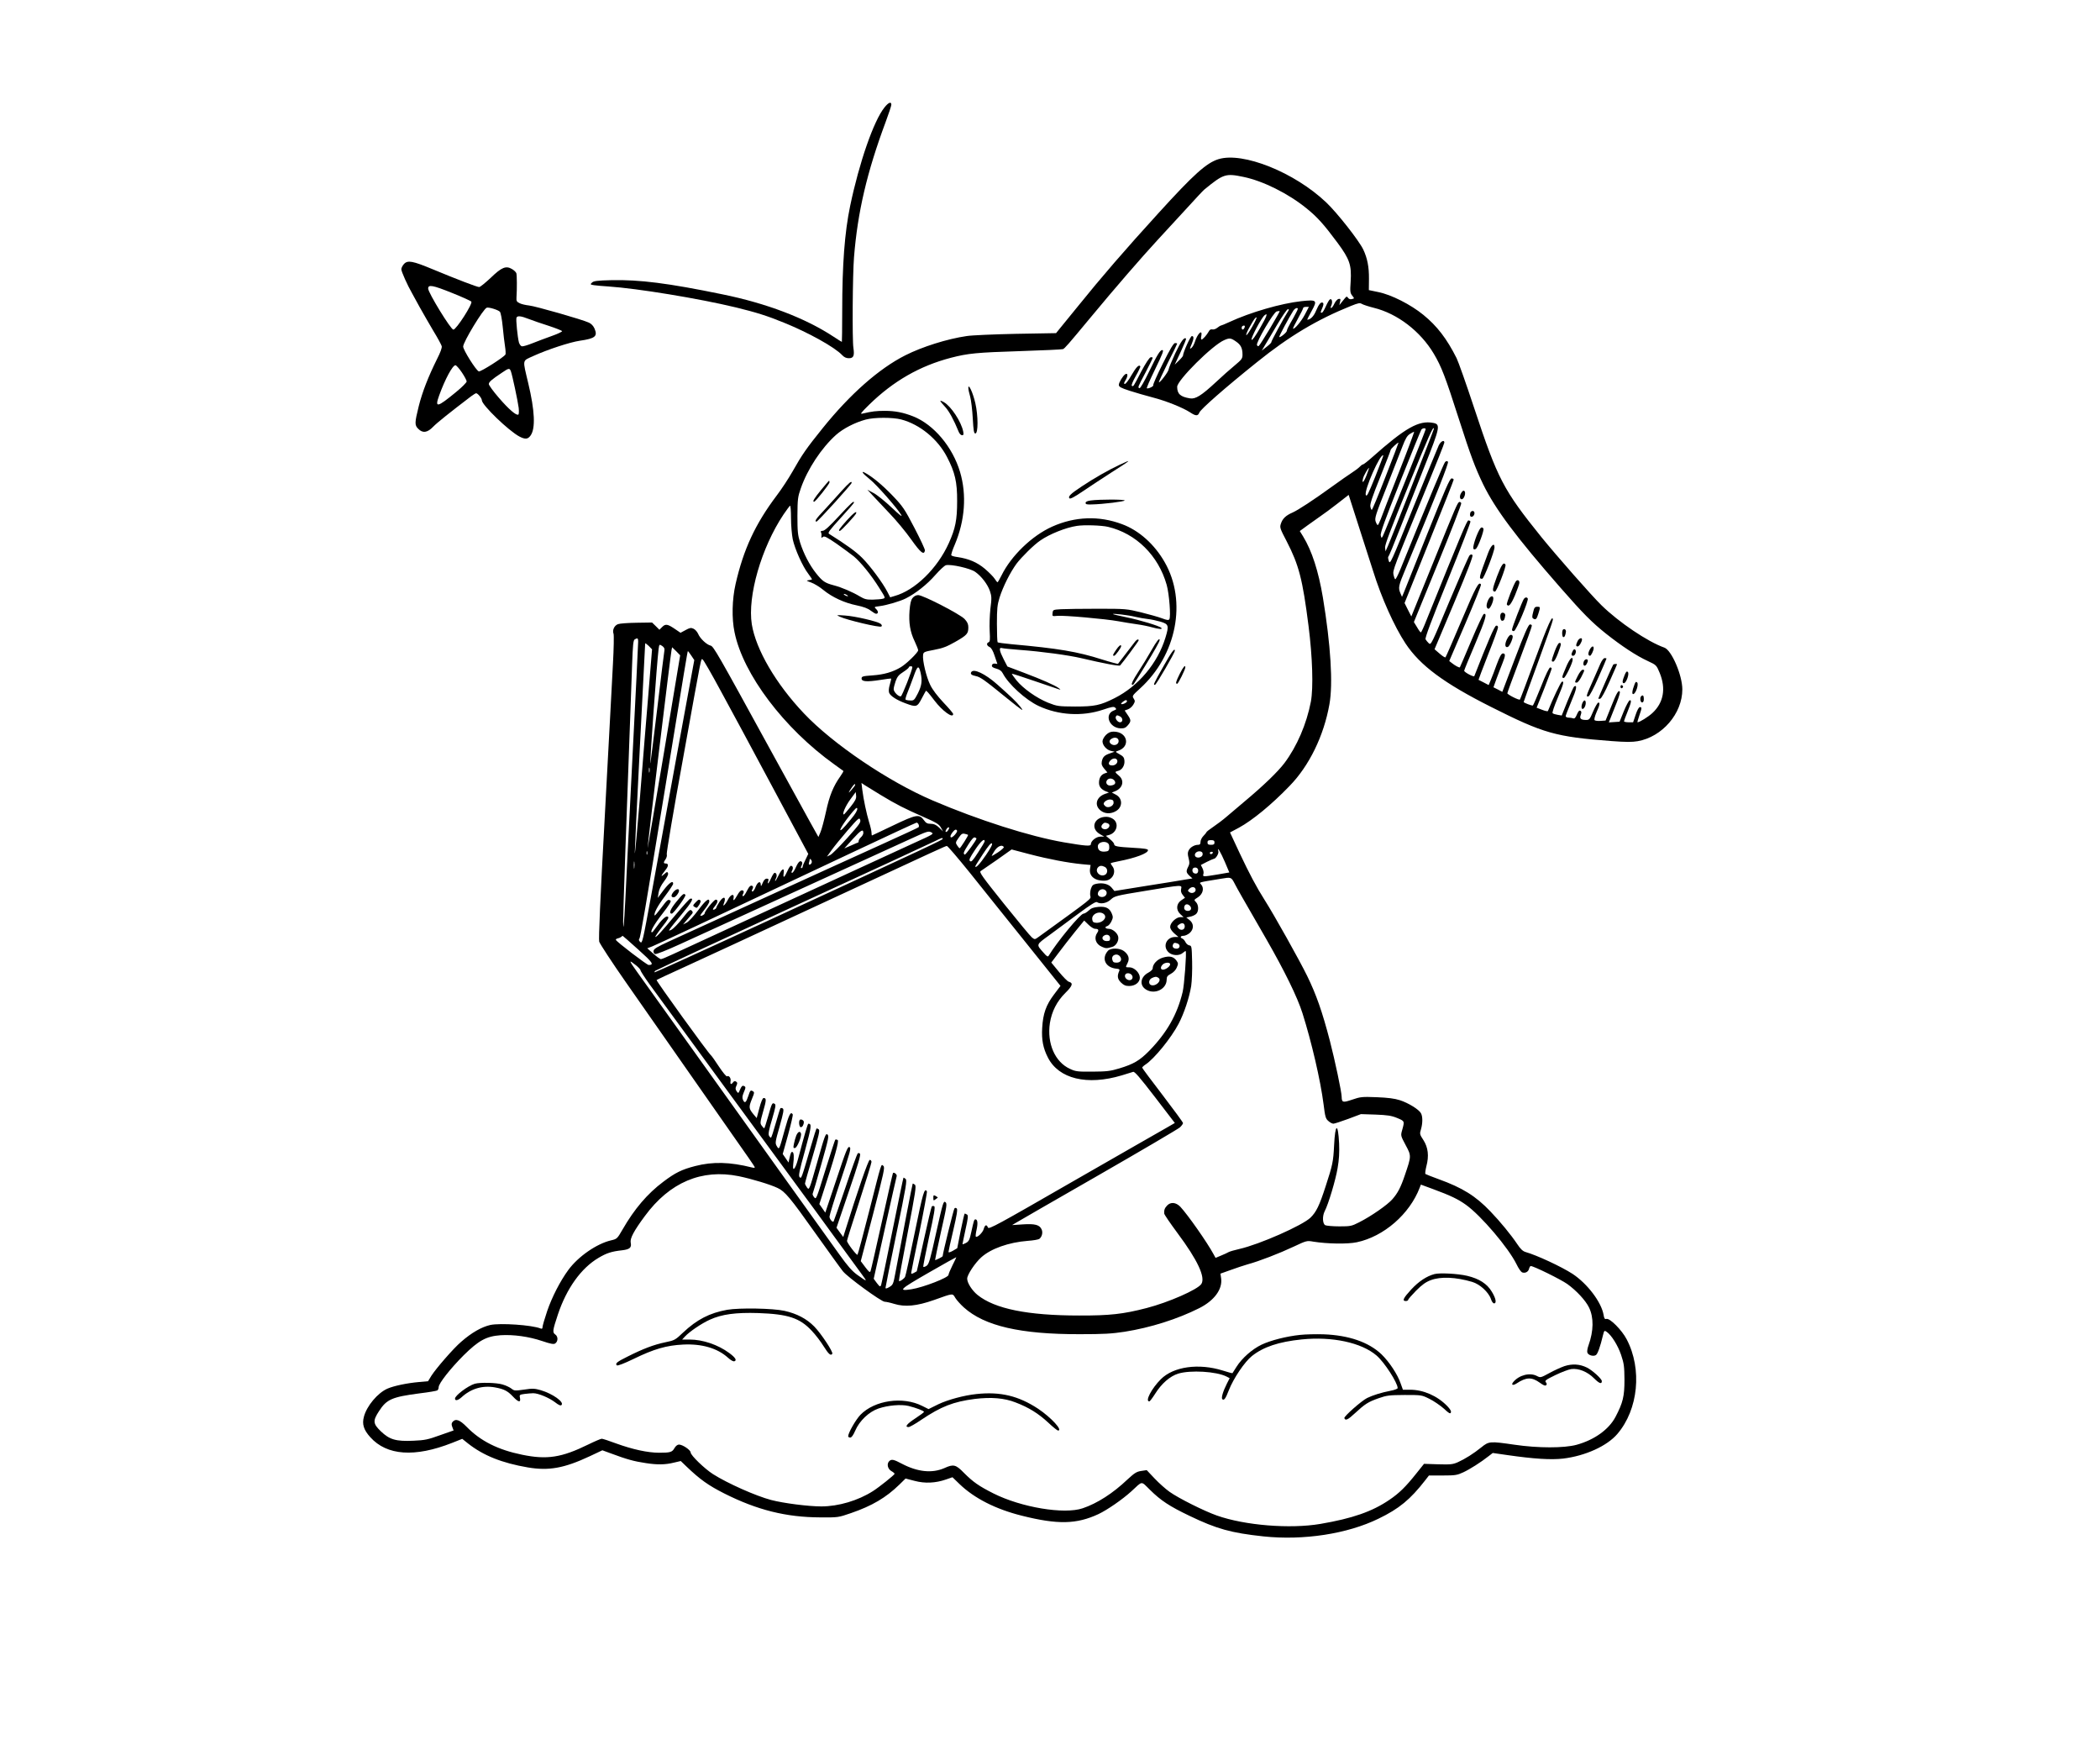 <?xml version="1.0" standalone="no"?>
<!DOCTYPE svg PUBLIC "-//W3C//DTD SVG 20010904//EN"
 "http://www.w3.org/TR/2001/REC-SVG-20010904/DTD/svg10.dtd">
<svg version="1.0" xmlns="http://www.w3.org/2000/svg"
 width="1800pt" height="1500pt" viewBox="0 0 1800 1500"
 preserveAspectRatio="xMidYMid meet">

<g transform="translate(0,1500) scale(0.1,-0.1)"
fill="#000000" stroke="none">
<path d="M7581 14079 c-92 -114 -216 -471 -294 -844 -47 -225 -68 -502 -68
-897 0 -148 -2 -268 -3 -268 -2 0 -34 20 -72 45 -241 159 -575 286 -954 363
-466 96 -708 126 -949 121 -124 -3 -153 -7 -167 -21 -16 -15 -15 -17 17 -22
19 -3 75 -8 124 -11 251 -17 774 -103 1090 -179 176 -43 270 -72 416 -132 210
-85 435 -210 498 -278 17 -18 35 -26 57 -26 40 0 49 21 39 88 -11 66 -7 632 5
777 31 388 111 729 271 1159 27 72 49 139 49 149 0 29 -25 19 -59 -24z"/>
<path d="M10444 13636 c-104 -33 -211 -129 -513 -461 -289 -317 -492 -552
-691 -799 -80 -99 -155 -191 -167 -205 l-21 -26 -344 -6 c-188 -4 -379 -12
-422 -19 -166 -24 -382 -92 -526 -165 -226 -114 -475 -334 -709 -625 -137
-170 -177 -227 -258 -371 -33 -58 -93 -150 -135 -205 -184 -244 -285 -461
-353 -759 -30 -132 -34 -294 -9 -413 73 -360 424 -824 854 -1132 41 -30 77
-55 79 -57 2 -2 -9 -22 -26 -46 -60 -84 -94 -167 -123 -303 -16 -73 -37 -152
-47 -175 l-18 -42 -72 129 c-62 112 -181 328 -343 624 -449 820 -484 881 -509
887 -34 8 -90 60 -107 101 -8 18 -26 38 -40 44 -21 10 -32 8 -68 -12 l-43 -23
-44 30 c-66 45 -84 49 -113 20 l-24 -24 -31 31 -32 31 -132 -2 c-73 -1 -144
-6 -160 -12 -32 -12 -50 -51 -38 -83 4 -13 2 -126 -5 -253 -6 -126 -38 -707
-69 -1290 -41 -742 -55 -1070 -49 -1095 6 -19 109 -177 230 -350 121 -173 341
-488 489 -700 148 -212 346 -494 439 -628 94 -133 173 -247 175 -254 2 -7 -5
-8 -25 -3 -187 47 -334 51 -485 12 -116 -30 -171 -57 -274 -135 -136 -102
-247 -232 -349 -409 -46 -80 -48 -81 -99 -93 -123 -29 -281 -138 -366 -254
-69 -94 -140 -232 -181 -352 -22 -65 -40 -127 -40 -138 0 -13 -5 -16 -17 -11
-76 30 -344 48 -430 30 -75 -17 -161 -66 -250 -144 -66 -56 -216 -229 -256
-292 l-28 -46 -77 -7 c-104 -9 -217 -33 -272 -57 -83 -37 -177 -148 -201 -241
-17 -63 -2 -112 55 -175 142 -158 382 -174 700 -49 l88 35 50 -40 c131 -103
290 -167 513 -205 179 -30 310 -7 530 96 l108 51 71 -26 c139 -52 201 -69 303
-84 96 -15 166 -14 238 4 l60 14 50 -48 c116 -111 187 -161 323 -230 282 -142
531 -204 822 -205 154 -1 155 -1 265 37 180 62 299 132 414 244 l53 52 77 -20
c89 -24 182 -19 270 12 l55 19 61 -59 c127 -122 310 -215 535 -271 307 -77
468 -73 655 14 76 36 205 125 282 195 100 92 80 91 160 13 93 -92 168 -141
337 -222 235 -113 357 -147 636 -177 343 -36 718 21 986 152 176 85 272 164
401 330 l31 40 119 0 c107 0 123 3 175 27 56 26 151 86 218 139 l35 27 125
-18 c229 -33 373 -42 479 -30 189 23 375 107 464 211 180 210 214 556 80 811
-41 79 -144 183 -174 175 -14 -4 -19 3 -24 35 -19 109 -139 267 -266 351 -96
62 -306 160 -405 188 -22 7 -42 26 -69 67 -53 79 -146 193 -230 280 -127 133
-240 203 -445 277 -58 21 -108 41 -112 44 -4 4 0 33 8 66 24 89 15 161 -25
224 -33 50 -33 54 -21 94 15 51 15 109 0 136 -17 33 -109 89 -180 112 -47 15
-102 22 -200 26 -126 5 -140 3 -210 -21 -80 -27 -89 -25 -90 24 0 41 -58 314
-101 480 -65 249 -116 395 -194 555 -67 137 -283 523 -367 655 -68 107 -129
222 -212 398 l-83 178 77 41 c115 63 278 196 433 357 169 173 294 430 342 700
32 176 11 511 -56 916 -38 226 -94 399 -169 522 l-29 47 67 49 c37 27 88 63
114 81 26 17 90 65 143 106 l95 74 84 -262 c47 -144 103 -319 125 -389 72
-232 182 -476 278 -622 126 -190 330 -341 733 -544 453 -228 551 -256 1035
-293 119 -9 176 -9 222 -1 211 37 383 237 383 444 0 122 -92 336 -154 358
-142 50 -390 217 -539 363 -88 86 -382 421 -514 583 -328 407 -375 497 -578
1110 -67 203 -135 395 -150 425 -84 167 -167 275 -285 371 -109 89 -275 173
-386 195 l-81 17 1 96 c1 103 -14 178 -49 252 -37 77 -223 314 -317 403 -271
258 -715 436 -924 371z m214 -152 c166 -34 384 -142 540 -269 92 -74 148 -136
266 -295 105 -142 122 -192 113 -334 -6 -84 -4 -97 13 -119 20 -25 20 -25 -2
-30 -13 -4 -26 0 -33 10 -13 17 -10 19 -55 -37 l-20 -25 6 28 c6 25 4 28 -12
25 -11 -2 -27 -20 -37 -41 -9 -20 -22 -37 -27 -37 -6 0 -5 10 2 24 12 28 4 61
-13 50 -6 -3 -22 -31 -35 -60 -13 -30 -28 -54 -34 -54 -13 0 -13 1 5 43 10 24
11 38 4 42 -16 11 -35 -12 -59 -69 -18 -45 -48 -76 -75 -76 -2 0 14 32 36 72
53 96 48 101 -86 87 -174 -19 -437 -95 -620 -180 -35 -16 -66 -29 -70 -29 -4
0 -18 -9 -31 -19 -13 -11 -33 -17 -43 -14 -13 3 -23 -3 -31 -19 -15 -28 -51
-68 -61 -68 -5 0 -6 14 -2 30 12 64 -33 22 -56 -52 -7 -20 -19 -42 -27 -48
-18 -16 -18 -11 1 33 19 46 19 67 1 67 -12 0 -76 -141 -76 -168 0 -4 -16 -24
-35 -42 l-36 -35 51 109 c28 60 49 111 46 114 -16 15 -42 -20 -92 -125 -30
-65 -56 -127 -57 -138 -1 -20 -76 -119 -84 -111 -2 2 32 76 76 165 45 88 81
163 81 166 0 3 -8 5 -18 5 -12 0 -41 -48 -105 -176 -48 -96 -85 -179 -82 -185
6 -9 -41 -32 -55 -27 -4 2 26 71 66 153 72 149 82 175 66 175 -18 0 -43 -40
-112 -183 -42 -87 -76 -146 -83 -144 -16 6 -16 7 53 137 33 63 60 119 60 123
0 5 -8 7 -17 5 -11 -2 -42 -49 -81 -122 -70 -135 -67 -130 -81 -122 -5 4 9 39
34 83 24 42 42 80 39 84 -11 18 -36 -8 -76 -77 -23 -41 -48 -74 -56 -74 -11 0
-9 9 8 36 20 35 17 61 -6 46 -20 -14 -54 -70 -54 -90 0 -17 16 -26 93 -51 50
-16 139 -42 197 -57 113 -29 258 -87 321 -128 48 -32 67 -33 79 -2 11 29 218
211 495 433 277 223 516 365 804 481 65 26 77 28 95 17 12 -7 58 -22 102 -33
203 -50 400 -202 514 -394 66 -112 97 -192 216 -563 101 -315 138 -412 206
-554 105 -215 284 -454 662 -886 195 -223 270 -298 391 -395 135 -107 261
-190 359 -235 73 -34 74 -35 102 -102 55 -134 33 -255 -62 -343 -35 -33 -111
-80 -128 -80 -3 0 4 25 15 57 23 67 23 73 5 73 -9 0 -23 -26 -36 -65 l-22 -65
-39 0 c-21 0 -39 4 -39 9 0 4 14 41 30 81 32 79 37 104 18 98 -7 -3 -30 -45
-50 -94 l-36 -89 -46 -3 -46 -3 19 48 c10 26 33 83 50 126 17 43 29 83 25 89
-11 18 -27 -9 -75 -130 l-47 -117 -42 -3 c-24 -2 -47 1 -52 6 -5 5 1 32 16 67
29 63 33 89 14 83 -7 -3 -26 -37 -43 -76 -28 -66 -32 -72 -60 -72 -45 0 -58
12 -46 42 9 25 6 38 -11 38 -4 0 -15 -16 -23 -36 -11 -26 -19 -34 -31 -30 -8
3 -27 6 -40 6 -13 0 -24 6 -24 13 0 6 23 64 49 127 44 102 52 144 24 127 -5
-3 -31 -60 -58 -127 l-49 -122 -35 6 c-19 3 -38 9 -43 14 -5 5 14 61 42 127
52 124 59 149 38 143 -10 -3 -78 -146 -120 -251 -2 -5 -25 0 -50 10 l-47 18
65 163 c35 90 64 167 64 173 0 5 -6 9 -13 9 -8 0 -40 -65 -77 -161 -35 -88
-67 -162 -71 -165 -7 -4 -79 23 -79 30 0 3 56 158 125 346 69 188 125 348 125
357 0 54 -41 -36 -151 -335 -69 -188 -128 -344 -131 -347 -8 -8 -108 43 -108
54 0 5 47 133 105 286 58 152 105 283 105 292 0 8 -7 13 -17 11 -13 -2 -47
-79 -127 -290 l-109 -287 -38 20 -38 19 28 78 c16 42 38 101 50 130 26 64 26
82 3 82 -13 0 -26 -23 -52 -92 -18 -51 -42 -112 -52 -136 l-18 -43 -42 22
c-24 12 -44 22 -45 23 -1 1 36 98 82 216 47 117 85 222 85 232 0 13 -6 18 -16
16 -14 -3 -71 -135 -187 -432 -4 -11 -87 33 -87 46 0 5 43 110 96 234 88 208
104 262 72 252 -6 -2 -55 -105 -107 -229 -52 -123 -96 -226 -98 -228 -4 -5
-41 14 -69 37 l-22 17 139 323 c76 178 137 328 133 333 -18 29 -42 -15 -164
-303 -73 -172 -136 -317 -140 -321 -4 -4 -26 10 -50 31 l-44 38 168 398 c120
286 164 402 157 409 -8 8 -15 7 -25 -3 -8 -8 -85 -185 -172 -392 -154 -369
-158 -378 -177 -361 -10 10 -23 25 -28 34 -6 12 48 156 191 509 110 271 197
496 194 501 -3 5 -11 9 -18 9 -12 0 -59 -112 -360 -857 -22 -57 -44 -103 -47
-103 -4 0 -19 20 -33 45 l-27 44 206 503 c113 276 203 508 200 516 -3 7 -11
12 -17 10 -15 -5 -31 -43 -215 -498 -74 -184 -149 -368 -166 -409 l-30 -74
-29 57 -29 58 210 523 c116 288 211 528 211 534 0 6 -8 11 -18 11 -15 0 -55
-93 -207 -472 -104 -260 -195 -489 -203 -508 l-15 -35 -13 30 c-21 48 -17 65
42 206 272 654 374 913 365 922 -8 8 -15 7 -25 -3 -11 -13 -130 -296 -382
-917 -21 -51 -41 -90 -45 -87 -5 3 -11 20 -15 39 -7 39 -1 53 280 739 86 209
156 385 156 393 0 27 -30 12 -48 -24 -10 -21 -108 -260 -218 -531 -192 -476
-199 -492 -210 -460 -6 18 -8 35 -4 38 5 3 49 109 98 235 50 127 145 367 211
535 136 342 140 364 74 376 -122 23 -237 -42 -522 -295 -38 -34 -73 -61 -78
-61 -6 0 -18 -9 -28 -20 -10 -11 -41 -34 -69 -52 -28 -18 -98 -67 -156 -109
-174 -126 -303 -210 -350 -231 -58 -25 -87 -52 -101 -96 -11 -32 -8 -41 50
-152 104 -202 136 -323 187 -725 34 -268 42 -529 20 -648 -37 -192 -119 -383
-227 -527 -57 -75 -178 -192 -343 -330 -48 -41 -116 -98 -150 -127 -33 -29
-87 -69 -118 -90 -31 -21 -57 -41 -57 -45 -1 -4 -12 -18 -26 -32 -14 -14 -25
-37 -25 -51 0 -18 -5 -25 -20 -25 -31 0 -67 -20 -81 -47 -10 -19 -10 -33 -1
-68 9 -36 9 -49 -3 -72 -20 -39 -19 -50 10 -78 l26 -23 -68 -11 c-37 -7 -188
-31 -334 -54 l-267 -43 -23 28 c-26 32 -76 45 -131 34 -27 -5 -37 -13 -46 -39
-7 -19 -10 -47 -7 -63 6 -31 36 -7 -442 -353 -33 -24 -34 -24 -58 -5 -13 10
-121 141 -240 289 -185 231 -214 271 -199 280 9 6 72 49 141 97 l124 88 152
-40 c168 -44 335 -75 450 -86 l75 -7 -5 -33 c-7 -45 17 -80 66 -95 21 -6 55
-9 74 -5 58 11 86 77 52 122 -8 10 -15 22 -15 25 0 3 30 11 68 18 145 28 252
68 252 95 0 10 -31 15 -122 20 -141 8 -168 13 -168 31 0 8 -16 27 -36 43 l-35
29 26 7 c66 17 89 96 39 135 -15 12 -41 21 -61 21 -104 0 -141 -98 -56 -148
l38 -22 -33 0 c-36 0 -82 -37 -82 -65 0 -19 -41 -16 -230 16 -295 51 -733 191
-1126 359 -381 163 -855 484 -1103 746 -241 254 -412 548 -447 764 -38 241 82
657 272 941 26 38 51 72 56 75 4 3 8 -44 8 -105 0 -60 7 -143 15 -183 18 -83
84 -232 133 -295 17 -24 32 -45 32 -47 0 -3 -12 -6 -27 -8 -25 -3 -23 -5 19
-20 26 -9 74 -38 105 -64 77 -63 182 -111 286 -132 58 -12 96 -26 120 -45 20
-15 40 -27 46 -27 20 0 21 20 2 39 -20 20 -20 20 27 26 63 8 178 42 227 67 85
43 183 121 250 198 39 44 80 83 93 86 42 11 210 -27 251 -57 55 -39 106 -107
126 -164 15 -45 16 -61 4 -153 -6 -57 -9 -142 -6 -191 4 -72 3 -90 -9 -95 -21
-8 -17 -30 8 -41 15 -7 29 -31 44 -77 l23 -68 -22 3 c-13 1 -23 -4 -25 -15 -2
-12 7 -20 37 -28 29 -8 45 -19 56 -40 48 -93 196 -228 307 -280 171 -80 375
-92 553 -32 77 26 92 28 104 17 12 -12 11 -16 -12 -24 -84 -32 -40 -149 57
-153 31 -1 44 4 63 26 29 34 29 45 -2 90 l-25 37 28 10 c15 5 36 23 46 40 16
27 16 32 3 53 -14 21 -12 25 54 85 314 285 405 747 212 1083 -87 153 -221 273
-366 326 -197 74 -403 66 -598 -21 -174 -78 -352 -250 -435 -419 -16 -32 -31
-58 -34 -58 -3 0 -14 14 -25 31 -11 17 -49 55 -84 85 -67 56 -139 86 -234 100
-26 3 -50 10 -53 15 -3 5 10 47 30 92 87 206 103 426 45 622 -64 215 -225 406
-400 476 -85 34 -158 48 -244 48 -74 0 -109 -4 -190 -23 -26 -7 -19 3 55 76
207 202 433 332 701 402 148 38 218 45 594 57 193 6 357 14 366 17 16 7 39 33
234 268 218 263 435 513 574 664 54 58 163 177 244 265 80 88 152 165 159 170
165 135 183 141 336 109z m526 -1181 c-31 -59 -91 -129 -101 -119 -2 2 17 40
42 85 25 45 45 86 45 91 0 6 11 10 25 10 l24 0 -35 -67z m-74 18 c-11 -22 -33
-63 -50 -91 -16 -28 -30 -57 -30 -65 0 -14 -58 -61 -65 -53 -4 4 84 168 121
226 8 12 21 22 29 22 13 0 12 -7 -5 -39z m-72 7 c-34 -52 -143 -254 -141 -260
2 -4 -16 -22 -40 -40 l-42 -33 25 42 c14 22 61 102 105 177 44 74 86 136 94
136 11 0 11 -4 -1 -22z m-152 -142 c-48 -80 -91 -148 -97 -151 -5 -4 -12 0
-15 8 -9 23 142 281 169 288 12 3 24 4 26 3 2 -2 -36 -68 -83 -148z m-87 0
c-39 -68 -65 -104 -71 -98 -10 10 83 187 111 210 32 26 20 -8 -40 -112z m-67
12 c-25 -44 -48 -76 -50 -70 -2 7 11 38 29 69 38 68 49 83 59 83 5 0 -12 -37
-38 -82z m-62 5 c-1 -18 -18 -35 -24 -24 -4 6 -4 16 -1 21 7 12 25 13 25 3z
m-77 -129 c42 -28 57 -57 57 -113 0 -34 -6 -42 -67 -93 -38 -31 -110 -95 -161
-143 -124 -115 -175 -147 -222 -139 -82 13 -110 38 -110 99 0 56 302 357 403
400 45 20 57 19 100 -11z m-2868 -669 c159 -42 312 -167 392 -321 68 -131 88
-214 87 -379 0 -161 -15 -234 -71 -359 -98 -218 -291 -406 -466 -454 l-37 -11
-24 47 c-39 76 -146 221 -216 291 -53 53 -134 112 -284 206 -13 8 3 30 99 135
63 69 115 128 115 133 0 19 -23 -2 -130 -117 -80 -87 -122 -125 -138 -125 -16
-1 -21 -5 -15 -13 4 -7 6 -22 4 -33 -2 -16 0 -17 12 -7 12 11 33 0 118 -58 56
-40 122 -88 147 -108 58 -48 151 -162 218 -270 54 -85 55 -87 32 -93 -13 -4
-52 -7 -87 -8 -53 -1 -71 4 -110 27 -65 39 -156 78 -225 96 -76 20 -96 34
-152 104 -56 71 -105 165 -136 262 -20 65 -23 95 -23 230 1 143 3 161 29 235
57 164 177 346 302 458 62 55 162 106 254 131 74 20 231 20 305 1z m4495 -84
c0 -10 -353 -890 -368 -917 -10 -17 -11 -17 -17 7 -5 20 35 131 166 460 95
239 177 440 182 447 11 14 37 16 37 3z m70 3 c0 -9 -369 -950 -394 -1004 l-20
-45 -4 32 c-2 24 49 159 199 527 172 423 219 528 219 490z m-300 -373 c-75
-191 -145 -371 -155 -400 -11 -28 -22 -51 -26 -51 -4 0 -12 14 -18 31 -9 28
-1 56 93 292 56 144 118 302 137 351 26 68 41 93 64 107 17 11 33 19 36 19 3
0 -55 -157 -131 -349z m-113 -34 c-61 -158 -115 -287 -119 -287 -3 0 -9 12
-12 28 -5 20 16 84 84 252 49 123 90 229 90 234 0 9 62 67 67 62 1 -1 -48
-131 -110 -289z m-89 -2 c-61 -151 -73 -175 -81 -157 -17 38 126 362 150 339
1 -2 -30 -84 -69 -182z m-76 9 c-24 -61 -42 -74 -28 -21 6 23 43 87 50 87 2 0
-8 -30 -22 -66z m-2215 -439 c241 -57 432 -246 503 -497 22 -78 37 -274 23
-295 -7 -10 -21 -8 -63 8 -29 11 -110 34 -179 51 -124 30 -131 31 -371 31
-135 0 -276 -2 -315 -4 -69 -4 -70 -5 -73 -33 -3 -28 -3 -28 40 -24 53 6 414
-26 523 -46 44 -8 116 -20 160 -26 44 -6 102 -18 129 -26 58 -16 95 -19 80 -5
-16 17 -186 68 -300 91 -60 13 -111 24 -114 27 -9 8 135 -9 190 -23 30 -7 79
-16 108 -19 29 -3 78 -14 110 -23 69 -21 73 -33 42 -135 -67 -221 -232 -417
-436 -520 -123 -62 -172 -72 -339 -72 -146 1 -152 2 -232 33 -98 40 -212 120
-271 192 -23 29 -41 55 -39 56 2 2 89 -26 193 -62 104 -36 198 -68 209 -71 19
-5 18 -4 -2 11 -33 24 -142 72 -298 131 l-140 53 -32 62 c-37 72 -43 104 -15
96 9 -3 80 -10 157 -16 179 -13 416 -45 525 -71 192 -45 323 -70 331 -62 21
22 159 208 159 215 0 14 -17 8 -31 -11 -11 -15 -133 -174 -146 -190 -2 -2 -63
14 -136 37 -213 68 -377 95 -776 131 -63 6 -117 13 -120 17 -3 3 -6 74 -6 157
0 131 3 162 23 227 30 94 91 215 145 289 44 58 149 162 204 199 79 55 219 111
313 125 62 10 211 5 267 -8z m-2237 -585 c8 -5 11 -10 5 -10 -5 0 -17 5 -25
10 -8 5 -10 10 -5 10 6 0 17 -5 25 -10z m-1790 -398 c0 -16 -22 -472 -50
-1013 -27 -541 -55 -1081 -60 -1199 -12 -226 -17 -281 -19 -190 -1 45 29 909
77 2203 6 167 10 210 22 217 24 15 30 12 30 -18z m89 -432 c-17 -201 -50 -603
-73 -895 -24 -291 -44 -510 -45 -485 0 25 19 437 44 915 25 479 45 874 45 880
0 5 13 -4 30 -20 l29 -30 -30 -365z m136 356 c-2 -11 -30 -230 -60 -486 -31
-256 -58 -472 -60 -480 -9 -31 56 871 70 977 6 43 6 43 31 27 16 -11 22 -23
19 -38z m-4 -876 c-77 -459 -140 -826 -140 -816 -1 23 197 1660 205 1695 l5
24 35 -34 34 -35 -139 -834z m234 832 l26 -39 -146 -794 c-80 -437 -180 -984
-222 -1216 -74 -403 -78 -422 -95 -406 -12 11 -15 20 -8 28 10 12 50 249 225
1315 165 1011 188 1150 191 1150 2 0 15 -17 29 -38z m250 -298 c78 -142 279
-516 447 -830 l306 -572 -23 -48 c-14 -27 -25 -55 -25 -61 0 -7 -5 -13 -10
-13 -7 0 -7 7 0 20 6 11 8 25 5 30 -13 21 -31 7 -52 -40 -12 -28 -27 -50 -33
-50 -8 0 -8 6 0 20 11 21 6 40 -11 40 -6 0 -19 -20 -30 -45 -25 -57 -39 -66
-32 -19 8 52 -15 41 -44 -19 -13 -26 -25 -47 -28 -47 -3 0 -1 9 5 21 13 22 7
49 -10 49 -6 0 -19 -20 -30 -45 -19 -45 -37 -63 -25 -25 5 15 2 20 -13 20 -13
0 -25 -12 -35 -37 -12 -29 -16 -33 -16 -15 -1 36 -27 25 -44 -18 -8 -22 -20
-40 -27 -40 -7 0 -8 6 -1 19 6 10 7 21 4 25 -15 15 -30 3 -51 -39 -12 -25 -26
-45 -32 -45 -7 0 -8 6 -1 19 6 10 7 21 4 25 -14 14 -31 4 -52 -34 -27 -48 -40
-58 -33 -25 7 40 -25 31 -48 -14 -21 -42 -50 -70 -36 -35 24 59 -2 69 -37 15
-15 -23 -27 -45 -27 -50 0 -5 -7 -11 -15 -15 -20 -7 -19 1 5 31 24 30 26 53 5
53 -15 0 -95 -99 -95 -117 0 -11 -30 -27 -37 -20 -2 2 15 27 37 54 22 28 40
58 40 67 0 36 -32 11 -95 -74 -37 -50 -82 -98 -99 -107 l-31 -16 20 24 c11 13
31 36 44 52 22 24 23 29 10 43 -14 13 -22 6 -79 -66 -35 -45 -77 -88 -93 -97
-38 -19 -35 -15 85 130 89 107 109 144 74 135 -7 -2 -61 -61 -121 -133 -126
-151 -166 -195 -178 -195 -4 0 21 38 57 84 56 71 63 85 48 91 -17 6 -53 -29
-105 -102 -12 -18 -25 -33 -29 -33 -20 0 19 69 91 161 56 72 77 106 68 111
-21 13 -25 10 -79 -62 -29 -38 -54 -68 -56 -66 -12 13 25 84 87 165 39 51 71
100 71 107 0 32 -32 10 -81 -53 l-51 -68 7 45 c5 30 21 63 47 97 26 34 38 59
34 69 -6 15 -9 14 -31 -6 -35 -32 -31 -17 6 30 31 38 32 60 3 60 -18 0 -18 10
2 38 8 12 13 31 9 42 -3 11 59 381 140 822 168 931 152 850 168 846 7 -3 75
-121 152 -264z m3485 -94 c0 -12 -42 -31 -50 -23 -6 5 30 33 42 33 4 0 8 -5 8
-10z m-59 -130 c26 -14 25 -50 -1 -50 -21 0 -45 34 -35 50 8 13 12 12 36 0z
m-4034 -477 c-3 -10 -5 -2 -5 17 0 19 2 27 5 18 2 -10 2 -26 0 -35z m1980
-195 c139 -84 203 -116 368 -189 110 -48 133 -62 149 -90 l19 -34 -34 33 c-26
24 -44 32 -71 32 -29 0 -41 6 -58 30 -40 56 -65 51 -264 -44 -99 -47 -180 -86
-182 -86 -2 0 -4 11 -4 24 0 13 -9 54 -21 91 -22 74 -47 190 -58 277 l-7 58
25 -17 c14 -9 76 -47 138 -85z m-217 85 c-1 -5 -15 -24 -32 -43 -31 -36 -30
-27 4 23 19 27 28 34 28 20z m-40 -188 c-29 -36 -54 -65 -57 -65 -17 0 13 71
54 127 l48 65 3 -31 c3 -25 -7 -44 -48 -96z m6 -103 c-30 -38 -64 -76 -75 -86
-42 -38 -7 29 59 112 52 65 66 78 68 62 2 -14 -16 -45 -52 -88z m-33 -163
c-65 -72 -130 -138 -146 -146 l-29 -14 39 54 c21 30 83 106 138 170 93 107
101 113 108 91 7 -20 -6 -39 -110 -155z m611 114 c4 -9 3 -19 -1 -23 -4 -4
-143 -68 -308 -143 -295 -133 -514 -234 -1310 -597 -220 -101 -456 -209 -525
-240 -98 -45 -126 -62 -128 -79 -2 -12 3 -24 13 -27 9 -4 97 31 213 84 108 49
562 256 1007 460 446 203 880 402 966 441 144 66 157 71 181 58 25 -13 20 -16
-146 -91 -94 -44 -315 -145 -491 -226 -176 -81 -581 -268 -900 -415 -319 -147
-622 -287 -674 -311 -51 -24 -99 -44 -106 -44 -7 0 -36 21 -65 47 l-52 46 44
17 c40 16 422 195 1723 809 292 138 535 250 541 251 7 0 15 -8 18 -17z m1620
11 c36 -14 3 -61 -34 -49 -22 7 -26 25 -8 43 14 14 20 14 42 6z m-1364 -54
c-6 -11 -15 -20 -21 -20 -6 0 -6 7 1 20 6 11 15 20 21 20 6 0 6 -7 -1 -20z
m-730 -29 c0 -10 -9 -26 -20 -36 -11 -10 -20 -24 -20 -32 0 -7 -2 -13 -4 -13
-2 0 -30 -12 -61 -26 l-58 -25 72 80 c71 78 91 90 91 52z m803 21 c8 -12 -40
-65 -52 -58 -8 5 -5 16 9 37 21 29 35 36 43 21z m95 -37 c4 -4 -66 -115 -73
-115 -2 0 -12 11 -21 25 -15 23 -14 26 13 65 23 34 32 39 53 34 14 -3 26 -7
28 -9z m72 -31 c0 -14 -94 -143 -101 -138 -15 9 -11 20 32 88 27 43 45 63 55
59 8 -3 14 -7 14 -9z m-290 -3 c0 -9 -80 -47 -1505 -705 -528 -244 -962 -441
-964 -439 -3 2 0 8 5 13 5 5 536 252 1179 548 644 296 1193 550 1220 564 58
29 65 31 65 19z m360 -21 c0 -5 -25 -48 -56 -95 -45 -70 -58 -84 -69 -75 -12
10 -4 26 42 96 49 74 83 104 83 74z m1970 -10 c0 -16 -7 -20 -30 -20 -23 0
-30 4 -30 20 0 16 7 20 30 20 23 0 30 -4 30 -20z m-907 -14 c4 -6 6 -22 5 -36
-3 -20 -9 -26 -36 -28 -40 -4 -62 12 -62 45 0 38 69 53 93 19z m-1052 -94
c-52 -77 -91 -117 -91 -96 0 4 30 51 66 106 45 69 69 97 76 90 7 -7 -9 -38
-51 -100z m-140 -149 c100 -126 317 -395 481 -600 l298 -372 -55 -73 c-69 -91
-95 -165 -102 -288 -6 -102 8 -173 49 -253 93 -183 336 -242 633 -153 44 13
87 27 97 30 12 6 53 -41 187 -215 l171 -223 -71 -41 c-40 -22 -398 -228 -798
-457 -653 -376 -726 -416 -733 -398 -11 29 -26 24 -36 -12 -8 -31 -56 -77 -68
-66 -3 4 0 31 7 61 12 55 8 87 -10 87 -11 0 -14 -9 -36 -110 -14 -65 -20 -78
-45 -92 -17 -9 -30 -14 -30 -10 0 4 12 60 26 126 22 98 24 120 13 127 -8 5
-17 9 -20 9 -3 0 -18 -67 -35 -149 l-29 -148 -37 -22 c-23 -13 -38 -17 -38
-10 0 6 18 90 41 186 30 128 38 178 30 186 -7 7 -14 7 -20 1 -7 -7 -101 -388
-101 -409 0 -6 -61 -37 -65 -33 -1 2 22 111 51 243 51 225 53 241 37 253 -16
12 -22 -8 -78 -259 -52 -236 -63 -274 -83 -287 -12 -8 -25 -12 -28 -9 -3 3 20
119 50 258 43 193 53 255 44 261 -7 4 -16 4 -21 -1 -4 -4 -34 -130 -67 -281
-33 -150 -61 -274 -62 -275 -2 -1 -13 -8 -25 -14 -17 -9 -23 -9 -23 0 0 6 32
164 71 350 38 187 67 344 64 349 -21 34 -34 -10 -104 -352 -41 -200 -78 -371
-83 -380 -8 -17 -46 -43 -53 -36 -2 2 31 186 74 408 69 359 76 406 63 417 -9
7 -17 11 -19 9 -3 -3 -86 -434 -149 -769 -17 -92 -20 -98 -51 -117 -22 -13
-33 -15 -33 -7 0 7 42 217 94 467 84 407 92 456 78 467 -8 7 -17 12 -18 10 -2
-1 -44 -205 -94 -452 -50 -248 -94 -458 -98 -469 -7 -16 -11 -14 -36 18 l-27
37 96 432 c53 238 98 439 101 448 4 14 -23 36 -32 26 -2 -1 -44 -187 -94 -412
-50 -226 -94 -418 -98 -428 -6 -15 -13 -9 -45 33 l-39 52 105 401 c94 362 103
403 89 415 -21 16 -11 48 -122 -388 -51 -201 -96 -368 -100 -373 -7 -8 -90
101 -90 119 0 6 47 157 105 335 58 178 105 332 105 341 0 10 -7 18 -15 18 -12
0 -103 -262 -217 -628 l-10 -33 -29 39 -29 40 106 312 c79 231 104 314 95 323
-7 7 -14 7 -20 1 -5 -5 -53 -137 -105 -293 -53 -157 -99 -287 -101 -289 -9
-10 -35 21 -35 42 0 12 42 148 94 304 84 252 93 283 78 291 -15 9 -29 -25
-112 -275 l-96 -286 -25 36 -26 37 22 67 c112 344 149 474 135 482 -8 5 -18 6
-21 2 -3 -4 -41 -121 -85 -261 -77 -249 -78 -253 -96 -231 -10 12 -15 26 -12
31 3 6 37 119 74 252 63 222 67 243 52 255 -15 11 -23 -10 -86 -234 -69 -243
-70 -245 -88 -222 -9 13 -18 29 -18 35 0 7 30 113 66 234 52 177 63 223 52
230 -7 5 -15 9 -18 9 -3 0 -25 -69 -49 -153 -83 -284 -82 -280 -97 -265 -11
11 -4 48 46 228 56 206 59 229 29 230 -6 0 -32 -88 -90 -308 -22 -82 -48 -109
-40 -41 8 62 6 102 -6 106 -11 4 -15 -4 -28 -61 l-6 -29 -25 37 -25 36 46 165
c25 91 43 170 40 175 -18 28 -33 -2 -69 -133 -48 -174 -47 -174 -68 -139 -15
26 -14 34 25 170 33 119 38 145 26 153 -8 4 -17 5 -20 1 -3 -4 -21 -62 -40
-129 -19 -68 -37 -123 -41 -123 -4 0 -12 8 -17 18 -7 14 0 51 27 141 30 103
34 124 22 131 -21 13 -24 7 -56 -107 -16 -57 -31 -103 -34 -103 -3 1 -12 11
-21 23 -15 20 -14 29 12 121 29 100 29 116 4 116 -8 0 -22 -32 -36 -86 l-23
-86 -28 33 c-40 49 -41 61 -14 128 24 59 24 61 6 71 -16 9 -21 4 -35 -40 -20
-60 -31 -69 -46 -37 -8 18 -7 32 5 62 20 47 20 51 0 59 -11 4 -19 -5 -30 -30
-15 -36 -16 -36 -30 -16 -11 17 -12 26 -2 47 10 22 9 28 -3 36 -9 6 -18 4 -25
-6 -17 -23 -27 -18 -22 10 5 26 -14 51 -31 41 -5 -3 -35 33 -67 81 -32 49 -63
93 -69 98 -28 24 -473 641 -467 646 4 4 111 54 237 111 127 58 635 293 1130
523 1093 507 1107 514 1121 515 7 0 94 -102 195 -227z m293 218 c3 -5 -19 -25
-49 -45 -30 -20 -55 -34 -55 -31 0 3 12 23 26 45 26 39 64 54 78 31z m1895
-128 l38 -90 -98 -17 c-128 -21 -132 -21 -124 4 4 11 0 33 -8 49 l-14 28 52
27 c29 14 55 26 59 26 17 0 45 46 39 65 -13 47 19 -6 56 -92z m-4952 65 c-3
-7 -5 -2 -5 12 0 14 2 19 5 13 2 -7 2 -19 0 -25z m4761 -2 c-4 -27 -55 -36
-65 -10 -8 22 21 44 48 37 14 -4 19 -12 17 -27z m87 14 c-3 -5 -10 -10 -16
-10 -5 0 -9 5 -9 10 0 6 7 10 16 10 8 0 12 -4 9 -10z m-3438 -84 c-4 -9 -11
-16 -18 -16 -6 0 -8 7 -5 16 3 9 6 21 6 27 0 8 3 8 11 0 7 -7 9 -19 6 -27z
m-1520 -43 c-2 -16 -4 -5 -4 22 0 28 2 40 4 28 2 -13 2 -35 0 -50z m4034 7
c27 -15 25 -58 -3 -69 -43 -17 -85 31 -58 64 15 18 34 19 61 5z m799 -30 c0
-23 -13 -32 -34 -24 -19 7 -21 40 -3 47 20 7 37 -4 37 -23z m313 -113 c27 -52
54 -99 272 -477 155 -270 265 -494 309 -633 78 -247 154 -572 181 -782 13
-106 18 -123 41 -142 14 -13 33 -23 43 -23 9 0 67 19 127 41 l109 41 125 -4
c102 -4 136 -9 185 -29 65 -27 65 -26 44 -102 -14 -49 -14 -49 29 -130 50 -93
50 -93 -6 -257 -36 -107 -61 -154 -107 -207 -41 -48 -185 -148 -287 -199 -63
-32 -73 -34 -168 -34 -56 0 -110 5 -121 10 -23 13 -26 77 -5 119 32 60 95 272
111 370 13 74 16 135 13 211 -9 183 -34 173 -43 -16 -7 -142 -13 -168 -72
-349 -54 -168 -81 -222 -130 -270 -69 -67 -438 -230 -611 -269 -40 -9 -81 -21
-90 -26 -9 -6 -39 -19 -65 -30 l-48 -20 -17 31 c-55 102 -220 337 -285 407
-38 39 -83 43 -114 10 -21 -23 -26 -38 -24 -68 0 -9 52 -84 114 -168 173 -232
241 -379 204 -436 -32 -48 -280 -157 -469 -206 -200 -52 -318 -65 -578 -64
-441 0 -723 57 -871 176 -47 38 -89 103 -89 140 0 33 66 133 120 182 83 75
235 129 400 142 47 3 91 11 99 17 23 19 31 55 19 81 -17 39 -57 50 -161 43
l-92 -6 30 18 c17 11 334 193 705 406 371 213 687 399 703 413 15 14 27 31 27
37 0 7 -79 114 -175 240 -96 125 -175 231 -175 235 0 4 12 16 27 26 75 48 222
229 285 350 47 89 92 225 108 324 6 41 10 136 8 210 -3 129 -4 135 -24 138
-12 2 -26 14 -33 28 -6 13 -18 27 -26 30 -23 9 -18 24 9 24 14 0 37 11 52 23
38 33 38 82 0 112 l-28 22 33 7 c18 3 41 14 51 23 24 21 23 78 -1 102 -19 19
-18 19 18 42 42 28 54 78 26 109 -18 20 -31 16 170 49 88 15 88 15 118 -42z
m-459 -45 c-4 -19 0 -35 14 -52 l19 -24 -31 -21 c-44 -29 -48 -83 -9 -119 l28
-26 -28 0 c-36 0 -87 -49 -87 -83 0 -16 13 -36 35 -56 l36 -31 -29 0 c-74 0
-109 -81 -56 -131 32 -30 93 -32 123 -5 12 11 23 17 24 15 9 -11 -12 -292 -26
-350 -47 -195 -135 -349 -287 -505 -82 -83 -133 -113 -255 -150 -79 -24 -108
-27 -230 -28 -127 -1 -145 1 -192 23 -130 58 -200 218 -174 393 16 100 60 187
133 259 62 61 69 85 28 96 -10 3 -48 41 -84 85 l-65 79 62 82 c33 45 97 126
140 180 l80 98 36 -35 c20 -20 46 -36 57 -36 30 0 35 -10 19 -34 -31 -44 -13
-98 40 -120 34 -15 40 -15 88 -1 34 9 60 55 51 90 -8 31 -49 65 -80 65 -29 0
-40 16 -14 23 11 3 27 21 36 40 15 31 15 40 4 67 -20 48 -51 63 -115 58 -43
-4 -62 -11 -83 -31 -16 -15 -36 -27 -45 -27 -26 0 -223 -237 -298 -360 -7 -12
-16 -8 -44 25 -65 73 -67 66 51 152 58 43 171 126 249 184 99 73 147 104 157
98 31 -20 85 -10 119 22 33 30 42 33 294 74 325 54 316 53 309 17z m124 -4 c5
-24 -31 -41 -53 -24 -16 12 -16 13 0 30 21 20 48 17 53 -6z m-769 -12 c14 -16
5 -42 -16 -50 -24 -10 -53 3 -53 23 0 36 46 55 69 27z m719 -128 c16 -16 15
-35 -3 -42 -22 -8 -45 4 -45 23 0 32 26 41 48 19z m-734 -74 c30 -30 -18 -78
-72 -72 -21 2 -28 9 -30 30 -6 47 67 77 102 42z m691 -104 c0 -30 -35 -39 -55
-14 -12 14 -12 18 5 30 28 21 50 13 50 -16z m-640 -100 c0 -21 -5 -25 -30 -25
-33 0 -48 30 -23 46 25 17 53 6 53 -21z m-4045 -97 c125 -112 139 -132 90
-133 -15 0 -273 197 -281 215 -2 5 5 11 16 13 11 2 24 8 30 13 5 5 11 9 12 9
2 0 62 -53 133 -117z m4624 51 c26 -10 20 -44 -8 -44 -28 0 -40 14 -32 35 6
16 16 18 40 9z m-4641 -188 c20 -16 37 -35 37 -41 0 -7 35 -61 78 -121 72
-100 1197 -1637 1317 -1799 29 -38 146 -198 260 -355 115 -157 226 -309 248
-339 43 -58 41 -58 -47 5 -44 32 -82 76 -150 171 -50 70 -258 360 -461 643
-385 537 -1145 1600 -1273 1779 -75 105 -76 110 -9 57z m879 -1806 c111 -23
271 -71 333 -101 63 -29 108 -83 325 -389 112 -157 217 -303 235 -325 41 -51
328 -260 358 -261 12 0 49 -8 81 -18 93 -29 194 -19 342 33 168 60 158 59 183
17 12 -19 45 -56 73 -81 177 -159 484 -230 993 -229 204 0 275 4 385 21 221
35 452 108 639 202 129 65 200 162 188 254 l-6 42 87 31 c48 18 114 39 147 49
97 26 272 94 393 151 111 52 113 53 170 43 118 -19 293 -22 372 -5 232 49 453
242 539 468 l10 26 103 -38 c152 -56 216 -87 283 -135 130 -93 365 -369 434
-510 16 -34 38 -65 47 -69 26 -10 53 3 60 30 3 13 10 24 15 24 25 0 258 -115
313 -154 78 -56 157 -141 186 -201 42 -86 40 -201 -4 -324 -9 -24 -14 -53 -10
-63 7 -22 51 -35 73 -21 15 9 38 73 61 171 10 40 12 42 32 28 41 -29 95 -115
123 -197 25 -75 28 -98 29 -214 0 -142 -13 -196 -77 -318 -57 -108 -181 -197
-334 -239 -107 -29 -330 -29 -533 1 -208 30 -218 30 -282 -22 -68 -55 -140
-100 -202 -128 -43 -19 -63 -21 -169 -18 l-121 4 -64 -80 c-93 -117 -148 -171
-232 -228 -148 -101 -317 -160 -593 -207 -260 -44 -646 -13 -887 72 -110 39
-328 148 -405 203 -33 23 -91 75 -128 114 l-68 72 -47 -7 c-40 -6 -57 -17
-119 -74 -123 -117 -258 -204 -383 -246 -159 -54 -527 8 -764 127 -127 64
-176 99 -253 176 -70 72 -90 77 -167 42 -106 -47 -231 -34 -366 37 -69 37 -89
41 -108 22 -23 -23 -14 -66 18 -85 17 -9 29 -21 28 -24 -5 -12 -131 -113 -186
-148 -127 -81 -295 -131 -442 -131 -110 0 -323 27 -430 55 -130 34 -375 143
-499 222 -72 46 -191 161 -191 185 0 21 -69 68 -100 68 -13 0 -28 -12 -38 -29
-20 -36 -35 -41 -132 -41 -98 0 -229 29 -367 79 -61 23 -117 41 -125 41 -8 0
-60 -22 -115 -49 -230 -113 -355 -132 -568 -88 -206 42 -356 117 -475 239 -60
61 -95 73 -121 42 -10 -12 -10 -22 -2 -44 l11 -29 -117 -41 c-102 -37 -130
-43 -226 -47 -151 -7 -206 9 -281 81 -67 65 -70 89 -15 173 65 101 111 121
348 152 76 9 145 21 151 25 7 4 12 17 12 28 0 32 102 161 214 273 130 128 194
163 316 172 111 7 242 -11 358 -50 71 -24 97 -29 110 -21 26 17 27 59 2 77
-26 18 -24 33 22 172 75 224 199 397 348 485 69 41 111 55 202 65 67 8 83 23
74 66 -7 36 27 100 121 227 213 290 488 406 805 342z m1832 -764 c-19 -38 -34
-74 -34 -82 0 -23 -216 -107 -318 -123 -119 -18 -101 -1 146 141 130 75 238
135 239 134 1 -1 -14 -32 -33 -70z"/>
<path d="M8300 11675 c0 -11 7 -45 16 -75 8 -30 18 -113 22 -185 6 -106 10
-130 22 -130 25 0 25 151 0 260 -20 88 -60 175 -60 130z"/>
<path d="M8060 11564 c0 -4 18 -27 41 -51 35 -38 75 -112 117 -215 7 -16 19
-28 28 -28 13 0 15 6 10 32 -17 84 -103 215 -165 251 -17 10 -31 15 -31 11z"/>
<path d="M9595 11016 c-94 -44 -222 -117 -322 -184 -97 -64 -121 -88 -106
-103 7 -7 43 12 118 63 59 40 167 111 240 158 176 112 185 120 70 66z"/>
<path d="M12525 10776 c-18 -27 -13 -60 8 -54 19 7 33 56 20 69 -8 8 -16 4
-28 -15z"/>
<path d="M9350 10711 c-31 -4 -45 -11 -45 -21 0 -12 12 -15 55 -13 95 2 280
25 280 34 0 10 -218 10 -290 0z"/>
<path d="M12607 10613 c-4 -3 -7 -15 -7 -25 0 -28 34 -19 38 10 3 21 -16 31
-31 15z"/>
<path d="M12680 10459 c-31 -57 -60 -153 -50 -163 7 -7 14 -6 24 4 19 21 69
157 61 170 -10 16 -23 12 -35 -11z"/>
<path d="M12756 10263 c-82 -220 -83 -223 -51 -223 14 0 105 234 105 270 0 43
-29 18 -54 -47z"/>
<path d="M12831 10059 c-40 -108 -43 -129 -17 -129 15 0 99 217 90 231 -16 26
-35 -1 -73 -102z"/>
<path d="M12993 10018 c-18 -24 -83 -190 -77 -199 15 -24 35 -1 69 78 20 48
37 96 38 107 2 23 -16 32 -30 14z"/>
<path d="M7822 9875 c-14 -17 -21 -48 -26 -107 -8 -105 5 -184 44 -264 16 -35
30 -69 30 -77 0 -18 -98 -114 -147 -144 -69 -42 -145 -64 -243 -71 -86 -6 -95
-9 -95 -27 0 -27 45 -30 161 -12 49 8 90 13 92 12 2 -2 -3 -25 -11 -52 -9 -29
-11 -56 -6 -70 10 -27 65 -63 142 -91 91 -34 99 -32 137 41 18 34 34 64 36 66
4 5 22 -15 73 -82 69 -91 161 -157 161 -116 0 6 -37 50 -83 98 -53 57 -94 110
-114 152 -33 67 -67 208 -61 255 3 26 7 28 96 45 75 14 109 28 183 70 98 56
109 69 109 123 0 27 -8 45 -32 71 -40 42 -356 205 -398 205 -18 0 -35 -9 -48
-25z m-2 -592 c1 -23 -87 -246 -98 -250 -18 -7 -62 36 -62 61 0 12 8 43 17 69
14 38 27 54 65 78 26 17 48 35 48 40 0 11 30 12 30 2z m71 -49 c15 -69 10
-108 -23 -175 -31 -60 -35 -64 -66 -62 -18 0 -36 4 -40 7 -3 4 4 30 16 59 12
28 35 92 53 140 33 94 44 99 60 31z"/>
<path d="M12754 9854 c-17 -40 -15 -65 3 -71 13 -5 43 57 43 88 0 32 -30 21
-46 -17z"/>
<path d="M13062 9868 c-13 -18 -102 -246 -102 -265 0 -8 7 -13 17 -11 19 3
128 262 118 279 -8 13 -21 11 -33 -3z"/>
<path d="M13141 9753 c-10 -37 -9 -48 1 -54 21 -14 30 -5 44 42 18 58 18 59
-10 59 -20 0 -26 -7 -35 -47z"/>
<path d="M12867 9744 c-14 -14 -7 -64 8 -64 16 0 22 10 27 45 3 19 -21 32 -35
19z"/>
<path d="M7198 9715 c61 -29 345 -96 357 -84 7 7 4 14 -8 24 -28 20 -220 65
-305 70 -75 5 -76 5 -44 -10z"/>
<path d="M13397 9604 c-11 -11 -8 -64 3 -64 11 0 17 12 22 44 3 19 -13 32 -25
20z"/>
<path d="M12926 9538 c-30 -49 -31 -93 -1 -82 16 7 48 81 40 95 -10 15 -24 10
-39 -13z"/>
<path d="M13522 9505 c-16 -34 -15 -45 1 -45 13 0 37 40 37 60 0 20 -27 9 -38
-15z"/>
<path d="M13326 9418 c-30 -84 -31 -88 -12 -88 8 0 25 30 40 71 30 81 31 89
12 89 -8 0 -25 -31 -40 -72z"/>
<path d="M13625 9430 c-15 -29 -13 -50 4 -50 9 0 31 45 31 65 0 25 -19 17 -35
-15z"/>
<path d="M13481 9422 c-15 -28 -14 -42 3 -42 18 0 31 39 18 52 -7 7 -14 3 -21
-10z"/>
<path d="M9976 9296 c-88 -155 -95 -171 -75 -164 12 4 168 272 169 291 1 29
-29 -11 -94 -127z"/>
<path d="M13423 9282 c-37 -87 -38 -92 -19 -92 13 0 76 129 76 156 0 37 -28 6
-57 -64z"/>
<path d="M13718 9313 c-11 -27 -43 -97 -69 -157 -54 -121 -56 -129 -34 -124
10 2 44 67 85 161 39 87 70 160 70 163 0 2 -7 4 -16 4 -9 0 -24 -20 -36 -47z"/>
<path d="M13575 9330 c-10 -30 5 -47 22 -25 7 11 13 25 13 32 0 21 -28 15 -35
-7z"/>
<path d="M13827 9303 c-9 -14 -127 -284 -127 -289 0 -3 7 -4 16 -2 10 2 41 58
80 147 35 79 64 145 64 147 0 7 -29 4 -33 -3z"/>
<path d="M10112 9225 c-34 -69 -38 -85 -22 -85 9 0 70 123 70 141 0 25 -19 2
-48 -56z"/>
<path d="M13525 9210 c-29 -58 -30 -60 -10 -60 8 0 26 22 40 50 29 58 30 60
10 60 -8 0 -26 -22 -40 -50z"/>
<path d="M8325 9240 c-10 -16 3 -27 39 -34 38 -7 78 -36 257 -182 150 -121
163 -130 122 -78 -31 39 -69 76 -196 189 -103 91 -202 138 -222 105z"/>
<path d="M13926 9216 c-21 -51 -23 -71 -7 -71 20 0 49 81 34 96 -9 9 -16 2
-27 -25z"/>
<path d="M14010 9134 c-21 -54 -24 -87 -9 -82 22 7 46 85 32 99 -10 10 -15 5
-23 -17z"/>
<path d="M13890 9115 c0 -9 5 -15 11 -13 6 2 11 8 11 13 0 5 -5 11 -11 13 -6
2 -11 -4 -11 -13z"/>
<path d="M14067 9033 c-13 -13 -7 -53 8 -53 10 0 15 10 15 30 0 29 -9 38 -23
23z"/>
<path d="M13561 8969 c-12 -36 -1 -58 17 -36 16 19 19 59 6 64 -7 2 -17 -11
-23 -28z"/>
<path d="M9479 8701 c-16 -17 -29 -40 -29 -54 0 -34 35 -74 72 -82 l32 -7 -39
-14 c-48 -16 -63 -31 -71 -70 -4 -24 0 -37 21 -62 l27 -32 -26 -9 c-30 -12
-46 -39 -46 -80 0 -33 20 -57 59 -73 l26 -10 -34 -12 c-73 -26 -93 -95 -40
-140 38 -32 90 -34 136 -6 58 35 56 111 -5 141 l-32 17 30 12 c65 27 80 92 30
133 -36 31 -37 33 -5 41 33 8 57 47 53 88 -2 26 -11 37 -42 54 -37 21 -38 22
-15 29 113 35 84 165 -36 165 -27 0 -44 -8 -66 -29z m109 -48 c4 -29 -30 -48
-58 -33 -25 13 -26 36 -2 49 27 17 57 9 60 -16z m-12 -168 c8 -21 -14 -45 -42
-45 -31 0 -39 17 -18 41 20 23 52 25 60 4z m-22 -177 c13 -21 1 -36 -33 -40
-31 -4 -50 24 -31 47 16 20 49 16 64 -7z m-9 -187 c0 -30 -47 -50 -70 -31 -8
7 -15 16 -15 21 0 18 34 40 59 37 20 -2 26 -9 26 -27z"/>
<path d="M7396 10948 c3 -7 30 -32 59 -55 57 -45 236 -248 269 -305 14 -23
-11 -4 -81 62 -55 52 -124 108 -154 124 l-54 29 45 -49 c25 -27 90 -96 145
-154 56 -58 139 -158 185 -223 81 -114 110 -137 118 -95 2 9 -39 96 -90 194
-86 165 -100 185 -188 277 -85 89 -176 164 -237 196 -18 9 -21 9 -17 -1z"/>
<path d="M7041 10805 c-64 -78 -80 -105 -63 -105 12 0 132 151 132 167 0 7 -2
13 -4 13 -2 0 -31 -34 -65 -75z"/>
<path d="M7214 10793 c-38 -43 -104 -115 -146 -161 -74 -78 -90 -102 -69 -102
11 0 301 320 301 332 0 20 -21 2 -86 -69z"/>
<path d="M7258 10540 c-66 -74 -76 -90 -59 -90 10 0 133 133 139 150 10 28
-24 2 -80 -60z"/>
<path d="M9870 9428 c-29 -51 -81 -137 -116 -190 -39 -60 -59 -100 -52 -104
12 -8 4 -18 112 157 79 127 126 211 126 224 0 23 -26 -9 -70 -87z"/>
<path d="M9566 9430 c-29 -43 -31 -50 -16 -50 10 0 60 69 60 82 0 19 -19 5
-44 -32z"/>
<path d="M5771 7354 c-21 -27 -20 -44 4 -44 16 0 45 38 45 57 0 22 -27 14 -49
-13z"/>
<path d="M5795 7269 c-51 -63 -64 -99 -37 -99 15 0 124 149 117 160 -12 19
-22 10 -80 -61z"/>
<path d="M5960 7264 c-21 -21 -22 -27 -10 -34 8 -5 17 -10 20 -10 11 1 41 51
35 60 -10 16 -20 12 -45 -16z"/>
<path d="M6856 5403 c-12 -13 -6 -63 8 -63 14 0 26 21 26 45 0 14 -25 27 -34
18z"/>
<path d="M6825 5268 c-7 -18 -16 -50 -20 -71 -7 -34 -5 -39 10 -35 19 3 59
103 50 125 -8 23 -26 14 -40 -19z"/>
<path d="M8000 4734 c0 -24 2 -25 18 -13 9 7 19 14 20 15 2 1 -6 7 -17 14 -19
10 -21 8 -21 -16z"/>
<path d="M9497 6852 c-60 -67 -21 -147 76 -154 20 -2 26 -6 21 -18 -20 -44
-16 -70 14 -100 24 -23 39 -30 70 -30 52 0 92 31 92 71 0 42 -48 89 -89 89
-36 0 -35 -2 -16 37 19 38 9 71 -31 102 -35 27 -113 29 -137 3z m106 -53 c16
-26 1 -49 -32 -49 -25 0 -32 5 -37 26 -11 42 45 61 69 23z m97 -154 c16 -19 6
-45 -18 -45 -25 0 -46 25 -38 45 7 19 40 19 56 0z"/>
<path d="M9967 6793 c-48 -14 -87 -56 -87 -93 0 -9 -16 -24 -36 -35 -70 -37
-80 -110 -20 -146 74 -45 176 4 176 86 0 25 7 34 37 50 22 12 42 33 50 54 13
31 13 36 -4 60 -26 34 -59 41 -116 24z m63 -57 c0 -18 -38 -46 -62 -46 -22 0
-23 23 -2 44 20 20 64 21 64 2z m-102 -115 c34 -21 -16 -75 -59 -64 -27 7 -25
47 4 61 28 13 38 14 55 3z"/>
<path d="M12295 4081 c-67 -18 -134 -62 -199 -132 -68 -74 -80 -99 -46 -99 11
0 20 5 20 10 0 6 31 41 68 79 51 51 83 74 126 90 85 32 212 27 355 -15 65 -19
141 -88 161 -148 6 -20 18 -36 26 -36 24 0 16 43 -19 100 -40 68 -109 112
-211 136 -81 19 -236 27 -281 15z"/>
<path d="M6233 3775 c-150 -27 -259 -83 -378 -195 -68 -65 -73 -67 -155 -84
-96 -20 -190 -56 -319 -121 -93 -46 -110 -60 -94 -76 6 -6 59 14 144 55 174
85 282 116 424 123 161 8 294 -31 384 -112 24 -22 47 -35 56 -31 23 8 8 32
-45 71 -96 71 -227 115 -339 115 l-64 0 24 26 c39 42 142 112 213 144 103 47
222 63 416 57 255 -9 355 -42 457 -151 33 -34 79 -95 103 -134 42 -67 61 -84
74 -64 9 15 -96 174 -155 234 -65 66 -148 110 -255 134 -99 22 -386 27 -491 9z"/>
<path d="M11145 3560 c-118 -12 -254 -47 -332 -84 -81 -39 -168 -116 -214
-189 -18 -28 -34 -53 -35 -55 -1 -2 -38 8 -82 22 -207 65 -423 35 -532 -74
-80 -80 -137 -190 -99 -190 5 0 27 29 50 65 55 88 127 151 198 173 105 32 327
19 414 -25 l27 -14 -24 -47 c-33 -66 -50 -122 -39 -133 14 -14 28 4 56 77 39
100 135 243 198 293 98 78 230 122 426 142 261 27 512 -27 641 -137 68 -58
181 -233 182 -280 0 -6 -28 -17 -62 -23 -77 -15 -151 -38 -200 -62 -48 -24
-200 -158 -195 -172 8 -25 30 -15 89 40 89 82 114 98 204 130 72 25 92 27 224
28 145 0 146 0 212 -33 37 -18 92 -56 123 -83 45 -42 56 -48 61 -34 5 11 -6
29 -32 56 -85 87 -204 139 -318 139 l-61 0 -19 53 c-27 79 -98 186 -165 251
-111 105 -281 163 -496 171 -66 2 -156 0 -200 -5z"/>
<path d="M13409 3292 c-31 -11 -89 -37 -130 -60 -72 -39 -75 -40 -104 -25 -61
33 -154 9 -204 -51 -21 -25 -4 -33 27 -13 85 56 131 57 202 6 29 -21 45 -28
53 -20 7 7 6 15 -3 25 -11 14 1 22 83 62 52 25 113 48 135 51 63 8 138 -22
195 -79 45 -45 67 -53 67 -24 0 19 -80 92 -128 116 -61 30 -125 34 -193 12z"/>
<path d="M4069 3141 c-59 -18 -169 -101 -169 -127 0 -22 26 -16 57 12 79 73
180 103 285 84 78 -14 109 -30 156 -80 45 -48 67 -52 59 -11 -6 27 -4 29 40
35 25 3 58 6 74 6 43 0 134 -38 186 -77 32 -25 48 -32 56 -24 25 25 -76 97
-178 127 -52 15 -70 16 -143 5 -78 -11 -84 -11 -109 9 -14 11 -48 27 -76 35
-53 16 -193 19 -238 6z"/>
<path d="M8370 3053 c-107 -11 -246 -49 -326 -87 l-85 -42 -54 27 c-166 84
-408 49 -530 -76 -40 -42 -105 -155 -105 -184 0 -6 8 -11 18 -11 11 0 25 19
42 58 36 85 118 163 200 191 83 28 194 37 257 22 65 -16 133 -42 133 -51 0 -4
-34 -29 -75 -56 -73 -48 -93 -74 -57 -74 9 0 58 27 107 61 173 116 276 156
460 180 142 17 253 8 350 -30 113 -43 196 -95 280 -173 40 -38 78 -68 84 -68
44 0 -59 112 -171 187 -167 110 -323 148 -528 126z"/>
<path d="M3463 12738 c-13 -14 -23 -34 -23 -46 0 -19 52 -136 93 -207 6 -11
34 -63 63 -115 29 -52 82 -144 118 -205 37 -60 69 -120 72 -131 4 -14 -11 -54
-40 -111 -74 -149 -126 -281 -157 -405 -35 -141 -36 -162 -4 -193 38 -39 78
-34 128 18 35 36 138 118 324 260 20 15 40 27 44 27 14 0 49 -43 49 -60 0 -41
231 -263 322 -311 50 -26 73 -24 96 9 43 60 36 213 -20 447 -50 212 -54 189
43 234 121 55 312 118 399 131 132 19 154 38 126 104 -10 23 -27 41 -48 51
-58 27 -461 142 -513 147 -28 3 -64 11 -80 19 -26 12 -30 20 -28 49 5 74 4
192 -1 208 -3 10 -20 26 -37 36 -52 31 -89 16 -183 -75 -46 -43 -90 -79 -99
-79 -18 0 -195 68 -397 152 -173 72 -215 80 -247 46z m413 -249 c85 -34 158
-67 164 -74 14 -17 -129 -240 -154 -240 -22 0 -216 317 -216 352 0 36 37 30
206 -38z m409 -161 c7 -7 18 -65 24 -128 6 -63 15 -140 20 -170 5 -30 6 -61 4
-67 -8 -21 -214 -152 -229 -146 -24 9 -134 184 -134 213 0 39 172 322 202 333
18 6 99 -19 113 -35z m248 -62 c34 -13 111 -40 172 -59 60 -20 111 -40 113
-45 1 -5 -39 -24 -90 -42 -51 -18 -125 -46 -165 -62 -40 -16 -80 -28 -90 -26
-9 2 -20 17 -25 33 -12 46 -27 197 -21 212 7 19 37 16 106 -11z m-574 -458
c22 -33 41 -68 41 -77 0 -9 -41 -50 -91 -91 -163 -134 -184 -138 -145 -30 50
139 115 260 140 260 7 0 32 -28 55 -62z m420 10 c12 -32 59 -252 67 -314 3
-29 2 -54 -3 -57 -17 -11 -83 46 -168 145 -47 54 -85 107 -85 116 0 18 22 38
114 99 57 39 64 40 75 11z"/>
</g>
</svg>
